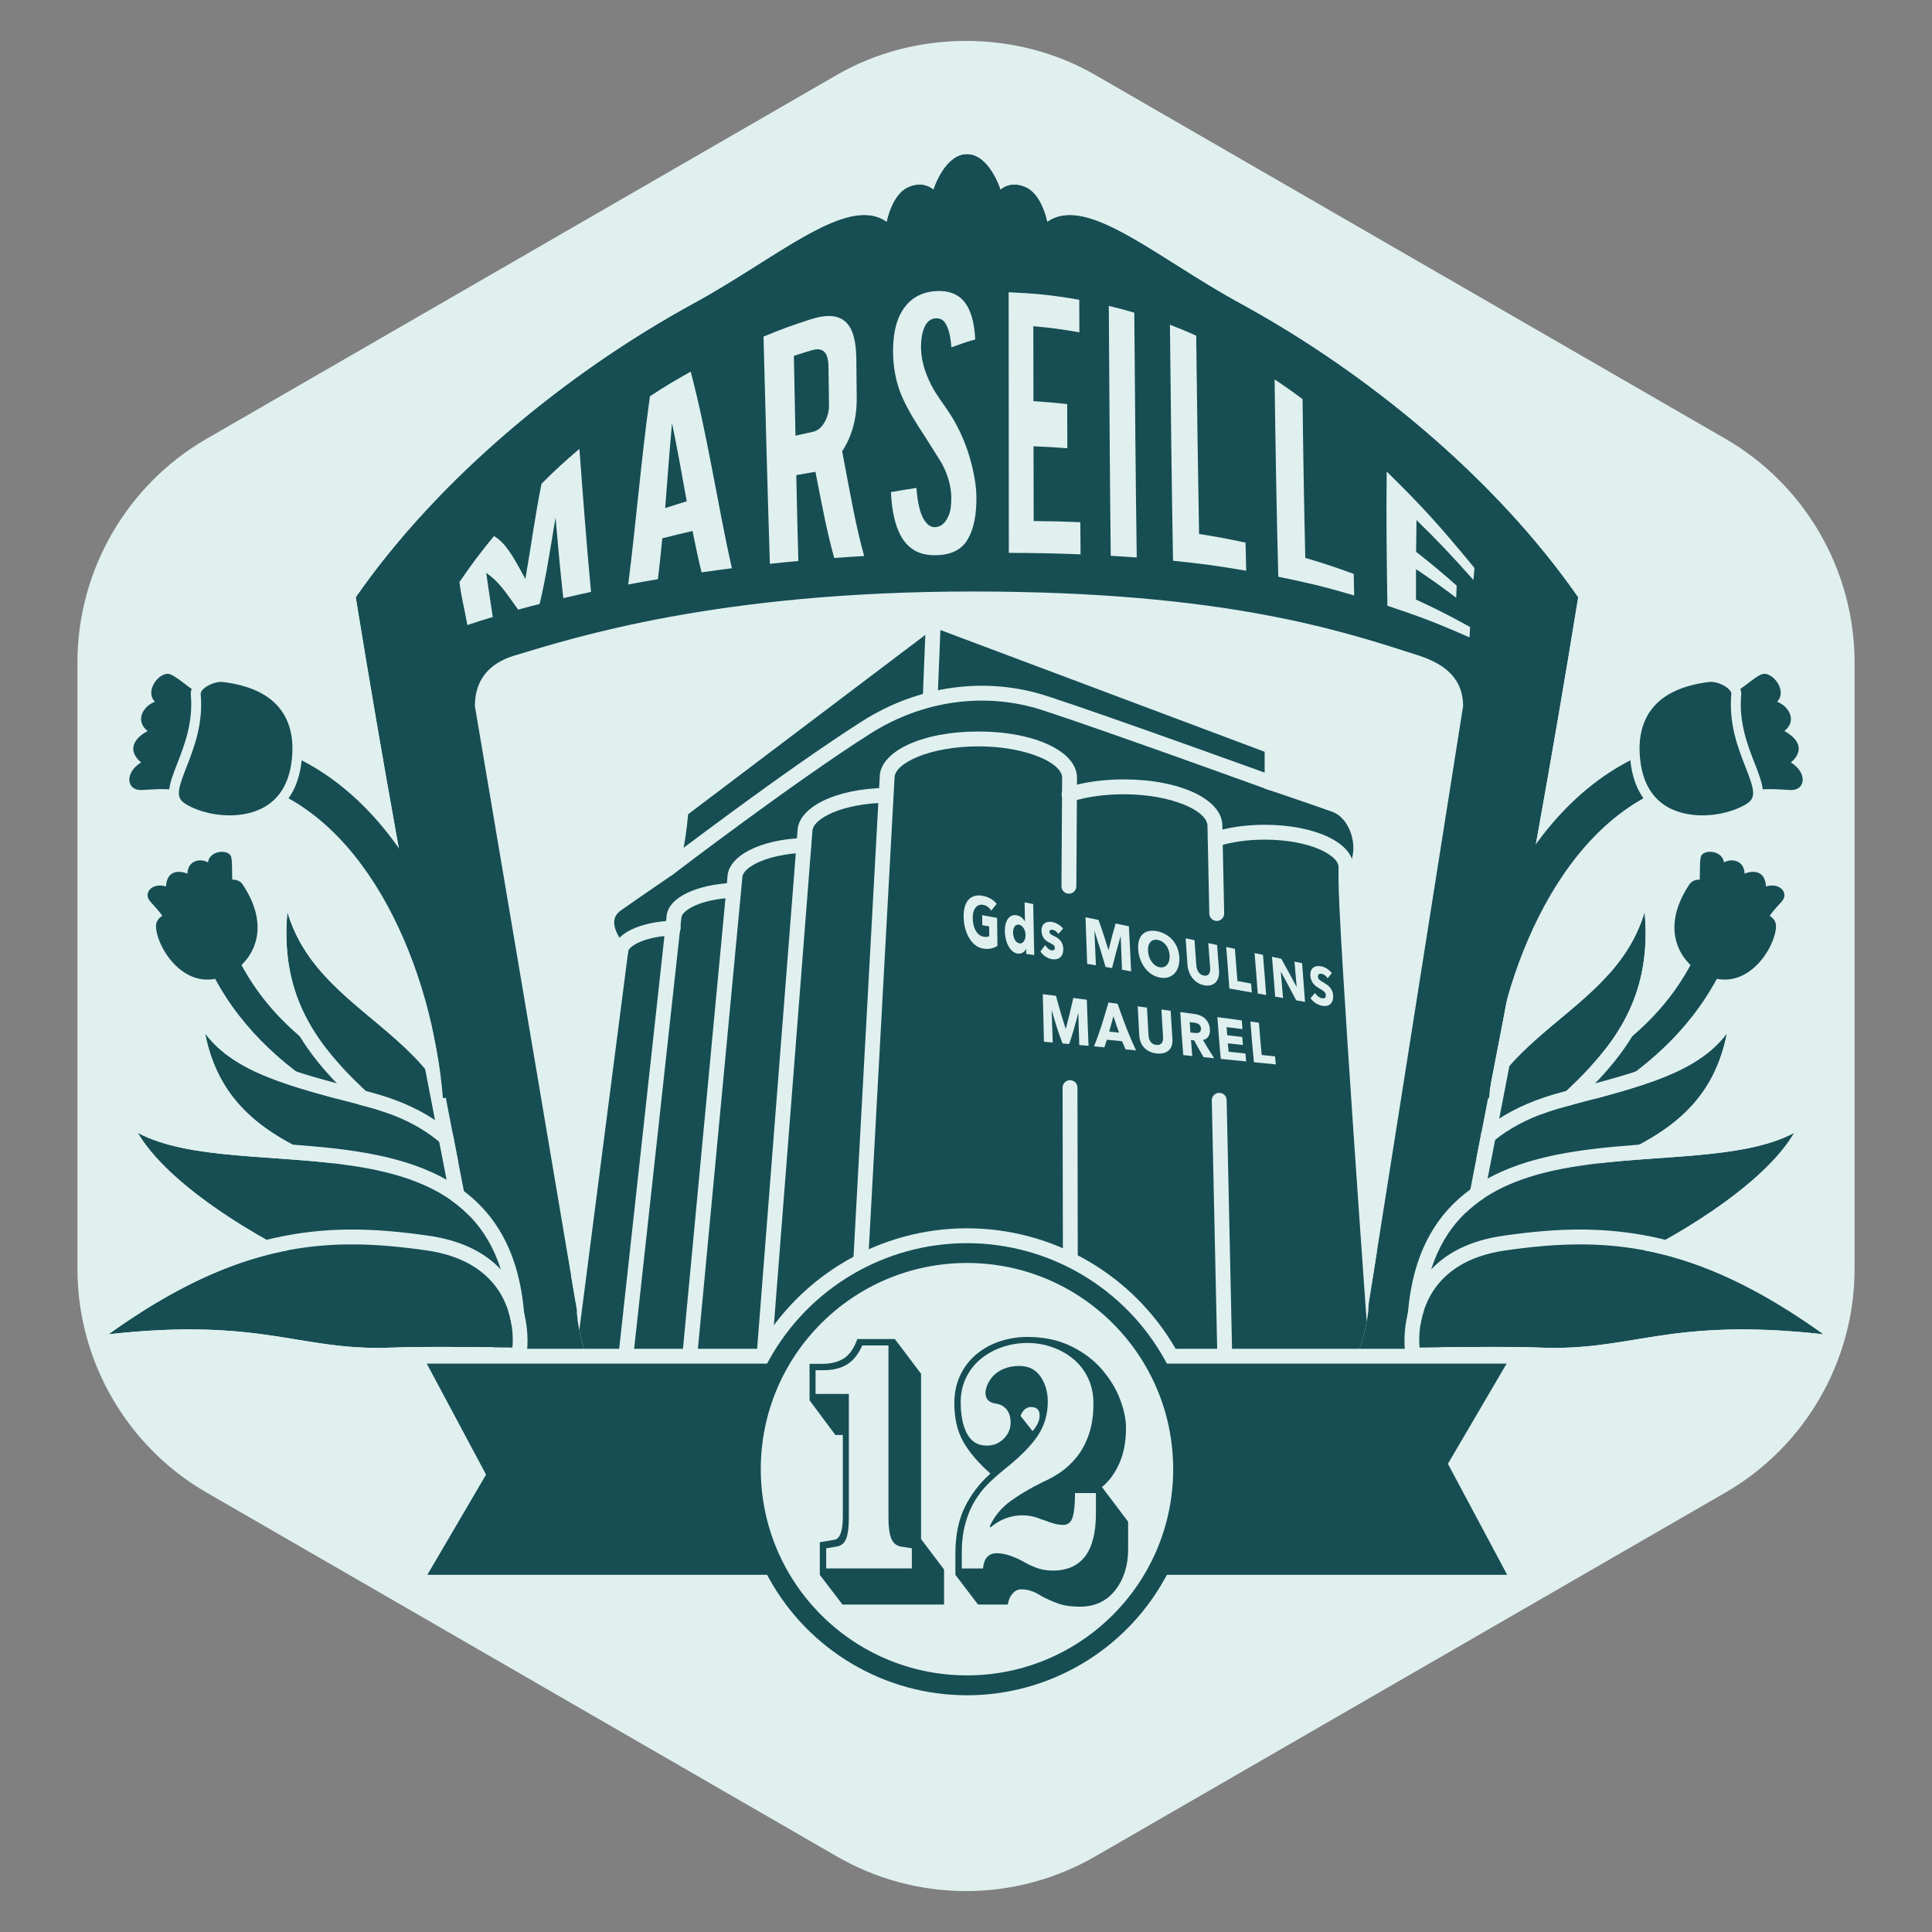 <?xml version="1.0" encoding="utf-8"?>
<!-- Generator: Adobe Illustrator 16.0.0, SVG Export Plug-In . SVG Version: 6.00 Build 0)  -->
<!DOCTYPE svg PUBLIC "-//W3C//DTD SVG 1.1//EN" "http://www.w3.org/Graphics/SVG/1.1/DTD/svg11.dtd">
<svg version="1.1" id="Calque_1" xmlns="http://www.w3.org/2000/svg" xmlns:xlink="http://www.w3.org/1999/xlink" x="0px" y="0px"
	 width="390px" height="390px" viewBox="0 0 390 390" enable-background="new 0 0 390 390" xml:space="preserve">
<rect x="0" y="0" width="390" height="390" fill="#808080" stroke="none"/>
<g>
	<g>
		<g>
			<path fill="#E0F0EF" d="M195.002,381.741c-9.133,0-18.141-2.414-26.05-6.979L41.682,301.281
				c-16.067-9.276-26.049-26.565-26.049-45.117V133.707c0-18.552,9.981-35.841,26.049-45.12l127.271-73.478
				c15.814-9.131,36.278-9.134,52.099,0l127.268,73.478c16.067,9.277,26.049,26.565,26.049,45.12v122.457
				c0,18.555-9.981,35.841-26.049,45.117l-127.268,73.481C213.142,379.327,204.132,381.741,195.002,381.741z"/>
		</g>
		<g>
			<g>
				<path fill="#164E54" d="M45.444,178.293c1.032-1.04,2.759-0.937,3.567,0.285c6.102,9.219,1.535,15.474-2.103,17.646
					c-8.809,5.261-15.107-4.424-15.415-9.023C31.215,183.027,39.382,184.396,45.444,178.293z"/>
				<path fill="#164E54" d="M47.844,183.297c0.978-1.09-0.421-2.807-0.754-4.233c-0.456-1.953-0.011-5.432-0.545-6.365
					c-0.725-1.265-4.224-1.012-4.56,1.379c-1.637-0.916-4.127-0.305-4.136,2.269c-2.972-1.091-4.275,0.471-4.319,2.596
					c-2.813-0.859-4.709,1.32-3.221,3.013c1.487,1.693,2.885,2.959,4.402,6.388C35.823,190.854,44.732,186.768,47.844,183.297z"/>
			</g>
			<path fill="#164E54" d="M100.515,235.213c-22.755-7.001-47.479-17.237-58.328-40.08l5.42-2.574
				c7.837,16.499,24.188,27.54,54.672,36.92L100.515,235.213z"/>
			<g>
				<path fill="#164E54" d="M93.778,243.101c-8.428-20.354-38.729-26.646-35.764-59.01
					C64.988,207.826,96.927,208.745,93.778,243.101z"/>
				<path fill="#E0F0EF" d="M58.015,184.091c6.974,23.735,38.912,24.654,35.764,59.01C85.351,222.747,55.049,216.455,58.015,184.091
					 M56.462,168.164l-1.435,15.653c-1.988,21.687,10.163,32.679,20.884,42.378c6.266,5.669,12.185,11.023,15.096,18.054
					l4.649,11.23l1.109-12.104c2-21.825-9.571-31.484-19.78-40.007c-6.937-5.789-13.487-11.257-16.093-20.123L56.462,168.164
					L56.462,168.164z"/>
			</g>
			<g>
				<path fill="#164E54" d="M99.146,256.846c-15.5-25.25-51.75-17.75-57.75-48.25c6,8,17.25,10.75,32.5,14.75
					C93.438,228.472,98.396,240.846,99.146,256.846z"/>
				<path fill="#E0F0EF" d="M41.396,208.596c6,8,17.25,10.75,32.5,14.75c19.541,5.126,24.5,17.5,25.25,33.5
					C83.646,231.596,47.396,239.096,41.396,208.596 M35.919,196.292l2.534,12.883c3.608,18.344,17.358,24.168,30.655,29.801
					c10.33,4.376,21.012,8.9,27.481,19.439l6.1,9.936l-0.546-11.646c-0.452-9.637-2.381-16.735-6.07-22.337
					c-4.449-6.757-11.454-11.312-21.416-13.924l-1.347-0.354c-14.119-3.697-24.319-6.369-29.515-13.295L35.919,196.292
					L35.919,196.292z"/>
			</g>
			<g>
				<path fill="#164E54" d="M344.556,178.293c-1.032-1.04-2.758-0.937-3.567,0.285c-6.102,9.219-1.535,15.474,2.103,17.646
					c8.809,5.261,15.107-4.424,15.415-9.023C358.785,183.027,350.618,184.396,344.556,178.293z"/>
				<path fill="#164E54" d="M342.156,183.297c-0.978-1.09,0.421-2.807,0.754-4.233c0.456-1.953,0.011-5.432,0.545-6.365
					c0.725-1.265,4.225-1.012,4.561,1.379c1.636-0.916,4.127-0.305,4.136,2.269c2.971-1.091,4.274,0.471,4.318,2.596
					c2.814-0.859,4.709,1.32,3.221,3.013c-1.487,1.693-2.885,2.959-4.402,6.388C354.177,190.854,345.268,186.768,342.156,183.297z"
					/>
			</g>
			<path fill="#164E54" d="M289.486,235.213l-1.765-5.734c30.485-9.38,46.836-20.421,54.673-36.92l5.419,2.574
				C336.964,217.976,312.24,228.212,289.486,235.213z"/>
			<g>
				<path fill="#164E54" d="M296.222,243.101c8.428-20.354,38.73-26.646,35.764-59.01
					C325.012,207.826,293.073,208.745,296.222,243.101z"/>
				<path fill="#E0F0EF" d="M331.985,184.091c2.967,32.364-27.336,38.656-35.764,59.01
					C293.073,208.745,325.012,207.826,331.985,184.091 M333.538,168.164l-4.431,15.081c-2.605,8.866-9.156,14.334-16.092,20.123
					c-10.21,8.522-21.781,18.182-19.781,40.007l1.109,12.104l4.65-11.23c2.91-7.03,8.829-12.385,15.096-18.054
					c10.72-9.699,22.871-20.691,20.883-42.378L333.538,168.164L333.538,168.164z"/>
			</g>
			<g>
				<path fill="#164E54" d="M290.854,256.846c15.5-25.25,51.75-17.75,57.75-48.25c-6,8-17.25,10.75-32.5,14.75
					C296.563,228.472,291.604,240.846,290.854,256.846z"/>
				<path fill="#E0F0EF" d="M348.604,208.596c-6,30.5-42.25,23-57.75,48.25c0.75-16,5.709-28.374,25.25-33.5
					C331.354,219.346,342.604,216.596,348.604,208.596 M354.082,196.292l-7.878,10.504c-5.194,6.926-15.396,9.598-29.515,13.295
					l-1.347,0.354c-9.962,2.612-16.967,7.167-21.416,13.924c-3.689,5.602-5.618,12.7-6.069,22.337l-0.546,11.646l6.099-9.936
					c6.47-10.539,17.151-15.063,27.482-19.439c13.297-5.633,27.046-11.457,30.654-29.801L354.082,196.292L354.082,196.292z"/>
			</g>
			<g>
				<path fill="#E0F0EF" d="M210.226,306.322l-1.828-0.81c7.798-17.608,5.645-28.006,2.465-33.627
					c-2.795-4.941-7.61-8.285-12.882-8.943c-5.146-0.644-10.673,1.23-14.785,5.014c-4.472,4.114-6.782,10.08-6.507,16.799
					c0.253,6.144,2.691,10.367,6.867,11.894c3.569,1.306,8.025,0.366,10.363-2.183c2.663-2.906,2.783-6.712,1.769-9.02
					c-0.745-1.695-2.064-2.668-3.618-2.668v-2c2.349,0,4.385,1.444,5.449,3.863c1.311,2.979,1.161,7.59-2.125,11.176
					c-2.9,3.162-8.167,4.303-12.525,2.709c-2.887-1.055-7.789-4.237-8.178-13.689c-0.301-7.316,2.239-13.834,7.151-18.354
					c4.538-4.175,10.661-6.242,16.387-5.525c5.896,0.736,11.27,4.453,14.375,9.943C216.009,276.922,218.36,287.954,210.226,306.322z
					"/>
				<g>
					<path fill="#164E54" d="M318.588,120.563c-16.618-23.905-42.371-45.242-68.272-59.37
						c-16.962-9.251-30.954-22.014-38.896-16.447c0,0-1.027-5.427-4.26-6.936c-3.233-1.508-5.173,0.432-5.173,0.432
						s-2.264-7.146-6.789-7.146c-4.526,0-6.789,7.146-6.789,7.146s-1.939-1.94-5.173-0.432c-3.232,1.509-4.26,6.936-4.26,6.936
						c-7.941-5.566-21.934,7.196-38.896,16.447c-25.901,14.128-51.654,35.464-68.272,59.37
						c11.207,68.969,21.121,114.229,27.588,150.438c6.466,36.208,22.402,45.574,40.519,46.123
						c14.226,0.431,20.691-11.208,20.691-11.208s17.673-4.311,22.414,5.173c2.006-2.329,3.69-4.635,5.173-7.327
						c0,7.126-0.323,12.5,7.005,12.5l0,0c7.328,0,7.005-5.374,7.005-12.5c1.482,2.692,3.167,4.998,5.172,7.327
						c4.742-9.483,22.415-5.173,22.415-5.173s6.466,11.639,20.69,11.208c18.117-0.549,34.054-9.915,40.52-46.123
						C297.466,234.793,307.381,189.532,318.588,120.563z"/>
					<path fill="#E0F0EF" d="M195.198,31.096c4.525,0,6.789,7.146,6.789,7.146s1.005-1.006,2.775-1.006
						c0.688,0,1.492,0.152,2.397,0.574c3.232,1.509,4.26,6.936,4.26,6.936c1.342-0.94,2.854-1.357,4.525-1.357
						c8.226,0,20.272,10.115,34.37,17.804c25.901,14.128,51.654,35.464,68.272,59.37C307.381,189.532,297.466,234.793,291,271.002
						c-6.466,36.208-22.402,45.574-40.52,46.123c-0.258,0.008-0.515,0.012-0.768,0.012c-13.689,0-19.923-11.22-19.923-11.22
						s-4.008-0.977-8.718-0.977c-5.182,0-11.213,1.182-13.697,6.149c-2.005-2.329-3.689-4.635-5.172-7.327
						c0,7.126,0.323,12.5-7.005,12.5s-7.005-5.374-7.005-12.5c-1.482,2.692-3.167,4.998-5.173,7.327
						c-2.483-4.968-8.515-6.149-13.696-6.149c-4.71,0-8.718,0.977-8.718,0.977s-6.231,11.22-19.923,11.22
						c-0.253,0-0.511-0.004-0.769-0.012c-18.116-0.549-34.053-9.915-40.519-46.123c-6.467-36.209-16.381-81.47-27.588-150.438
						c16.618-23.905,42.371-45.242,68.272-59.37c14.098-7.69,26.145-17.805,34.37-17.804c1.671,0,3.185,0.417,4.525,1.357
						c0,0,1.027-5.427,4.26-6.936c0.905-0.422,1.709-0.574,2.397-0.574c1.77,0,2.775,1.006,2.775,1.006
						S190.672,31.096,195.198,31.096 M195.198,28.096c-4.256,0-6.935,3.519-8.367,6.234c-0.373-0.06-0.772-0.094-1.197-0.094
						c-1.215,0-2.449,0.288-3.666,0.856c-2.456,1.146-3.961,3.543-4.844,5.598c-0.85-0.2-1.742-0.301-2.673-0.301
						c-6.414,0-14.059,4.826-22.911,10.416c-4.123,2.604-8.388,5.296-12.896,7.755c-28.035,15.292-53.294,37.267-69.3,60.291
						l-0.692,0.997l0.195,1.197c7.431,45.728,14.376,81.472,19.958,110.193c2.929,15.072,5.458,28.089,7.637,40.292
						c5.792,32.432,19.576,47.873,43.382,48.595c0.288,0.008,0.576,0.013,0.859,0.013c12.604,0,19.557-8.327,21.769-11.538
						c1.423-0.264,4.024-0.658,6.872-0.658c4,0,9.157,0.779,11.014,4.491l2.016,4.032l2.941-3.416
						c0.154-0.181,0.308-0.359,0.457-0.538c0.404,1.626,1.097,3.06,2.281,4.247c1.684,1.687,4.027,2.506,7.165,2.506
						s5.481-0.819,7.165-2.506c1.185-1.188,1.877-2.621,2.281-4.247c0.149,0.179,0.302,0.357,0.457,0.538l2.941,3.416l2.016-4.032
						c1.856-3.712,7.014-4.491,11.014-4.491c2.848,0,5.448,0.394,6.872,0.658c2.213,3.211,9.167,11.538,21.769,11.538
						c0.283,0,0.569-0.005,0.858-0.013c23.806-0.722,37.591-16.163,43.382-48.595c2.18-12.203,4.709-25.22,7.638-40.292
						c5.581-28.721,12.527-64.465,19.958-110.193l0.194-1.197l-0.692-0.997c-16.005-23.023-41.264-44.998-69.299-60.291
						c-4.508-2.458-8.771-5.151-12.896-7.754c-8.852-5.589-16.497-10.416-22.911-10.416c-0.931,0-1.823,0.101-2.674,0.301
						c-0.882-2.055-2.387-4.452-4.843-5.598c-1.217-0.568-2.45-0.856-3.666-0.856c-0.425,0-0.824,0.034-1.197,0.094
						C202.133,31.615,199.454,28.096,195.198,28.096L195.198,28.096z"/>
				</g>
				<path fill="#E0F0EF" d="M204.365,272.647c-0.291,0-0.574-0.127-0.769-0.359c-0.02-0.023-1.821-2.189-4.237-5.475
					c-4.217,4.511-11.924,4.947-18.778,5.336l-1.158,0.066c-0.548,0.033-1.024-0.389-1.057-0.939
					c-0.033-0.552,0.388-1.025,0.939-1.058l1.162-0.066c6.905-0.392,14.73-0.835,18.129-5.554c0.188-0.262,0.489-0.416,0.811-0.416
					c0.001,0,0.001,0,0.001,0c0.321,0,0.623,0.154,0.811,0.414c1.31,1.813,2.481,3.348,3.354,4.461
					c0.29-1.836,0.981-4.252,2.62-5.929c1.273-1.303,2.907-1.964,4.854-1.964c0.553,0,1,0.448,1,1c0,0.553-0.447,1-1,1
					c-1.405,0-2.523,0.444-3.419,1.357c-2.331,2.379-2.263,7.058-2.262,7.104c0.009,0.425-0.252,0.81-0.65,0.958
					C204.601,272.628,204.482,272.647,204.365,272.647z"/>
				<path fill="#E0F0EF" d="M186.046,272.647c-0.118,0-0.236-0.02-0.351-0.063c-0.398-0.148-0.658-0.533-0.65-0.958
					c0.001-0.047,0.069-4.726-2.262-7.104c-0.895-0.913-2.014-1.357-3.419-1.357c-0.553,0-1-0.447-1-1c0-0.552,0.447-1,1-1
					c1.946,0,3.58,0.661,4.854,1.964c1.64,1.677,2.33,4.093,2.621,5.93c0.871-1.114,2.044-2.649,3.354-4.462
					c0.188-0.26,0.489-0.414,0.811-0.414c0,0,0,0,0.001,0c0.321,0,0.622,0.155,0.811,0.416c3.397,4.719,11.223,5.162,18.127,5.554
					l1.163,0.066c0.552,0.032,0.972,0.506,0.939,1.058c-0.032,0.551-0.511,0.975-1.057,0.939l-1.159-0.066
					c-6.854-0.389-14.561-0.825-18.776-5.336c-2.417,3.285-4.219,5.451-4.238,5.475C186.62,272.521,186.336,272.647,186.046,272.647
					z"/>
				<g>
					<path fill="#E0F0EF" d="M266.965,282.524c0,0-34.325,5.825-71.33,5.825c-37.006,0-69.879-4.692-69.879-4.692
						c-5.145,0-9.314-14.17-9.314-19.313l-20.58-121.818c0-5.144,2.734-8.626,8.028-10.21c12.015-3.594,40.861-12.914,92.509-12.914
						c50.892,0,74.597,7.97,89.953,12.914c5.826,1.875,8.995,5.066,8.995,10.21L276.278,263.21
						C276.278,268.354,272.108,282.524,266.965,282.524z"/>
					<g>
						<defs>
							<path id="SVGID_1_" d="M266.965,282.524c0,0-34.325,5.825-71.33,5.825c-37.006,0-69.879-4.692-69.879-4.692
								c-5.145,0-9.314-14.17-9.314-19.313l-20.58-121.818c0-5.144,2.734-8.626,8.028-10.21
								c12.015-3.594,40.861-12.914,92.509-12.914c50.892,0,74.597,7.97,89.953,12.914c5.826,1.875,8.995,5.066,8.995,10.21
								L276.278,263.21C276.278,268.354,272.108,282.524,266.965,282.524z"/>
						</defs>
						<clipPath id="SVGID_2_">
							<use xlink:href="#SVGID_1_"  overflow="visible"/>
						</clipPath>
						<g clip-path="url(#SVGID_2_)">
							<g>
								<path fill="#164E54" d="M114.551,275.335l10.74-83.209c0,0-5.763-6.036-0.786-9.598c1.368-0.979,5.328-3.708,10.526-7.266
									c1.488-1.019,2.452-11.701,2.452-11.701l50.936-38.512l68.366,25.671v7.379c0,0,6.811,2.29,12.573,4.326
									c5.764,2.035,7.335,11.888,2.358,14.942c-0.263,7.379,6.286,97.968,6.286,97.968"/>
								<path fill="#E0F0EF" d="M116.039,275.527l-2.976-0.384l10.652-82.537c-0.984-1.187-2.989-4.002-2.71-6.982
									c0.161-1.709,1.068-3.202,2.626-4.317c1.599-1.145,6.541-4.539,10.449-7.214c0.659-1.018,1.513-6.279,1.908-10.668
									l0.06-0.662l52.124-39.41l70.112,26.327v7.341c2.123,0.719,7.178,2.437,11.573,3.989c3.363,1.188,5.825,4.684,6.272,8.905
									c0.361,3.414-0.747,6.481-2.922,8.231c0.082,11.083,6.227,96.2,6.29,97.082l-2.992,0.216
									c-0.268-3.702-6.552-90.755-6.289-98.13l0.028-0.805l0.687-0.421c1.963-1.204,2.431-3.815,2.215-5.857
									c-0.267-2.522-1.696-5.477-4.289-6.392c-5.686-2.009-12.483-4.296-12.552-4.318l-1.021-0.344v-7.418l-66.62-25.016
									l-49.749,37.615c-0.683,7.145-1.703,11.228-3.038,12.142c-5.609,3.84-9.24,6.346-10.5,7.248
									c-0.854,0.61-1.306,1.316-1.385,2.158c-0.188,1.998,1.705,4.475,2.383,5.185l0.494,0.518L116.039,275.527z"/>
							</g>
							<path fill="#E0F0EF" d="M125.291,193.625c-0.829,0-1.5-0.671-1.5-1.5c0-3.897,6.068-6.109,12.063-6.281
								c0.837-0.033,1.519,0.628,1.542,1.456s-0.628,1.519-1.456,1.542c-5.92,0.17-9.149,2.258-9.149,3.283
								C126.791,192.954,126.119,193.625,125.291,193.625z"/>
							<path fill="#E0F0EF" d="M216.097,276.835c-0.827,0-1.499-0.67-1.5-1.497l-0.097-55.784c-0.001-0.828,0.669-1.501,1.497-1.503
								c0.001,0,0.002,0,0.003,0c0.827,0,1.499,0.67,1.5,1.497l0.097,55.785c0.001,0.828-0.669,1.501-1.497,1.502
								C216.099,276.835,216.098,276.835,216.097,276.835z"/>
							<path fill="#E0F0EF" d="M172.616,276.835c-0.027,0-0.055,0-0.083-0.002c-0.827-0.045-1.461-0.752-1.416-1.58l6.462-118.325
								c-0.003-5.246,8.56-9.264,19.913-9.264s19.916,4.018,19.916,9.346l-0.134,21.904c-0.005,0.825-0.676,1.491-1.5,1.491
								c-0.003,0-0.006,0-0.009,0c-0.829-0.005-1.496-0.681-1.491-1.509L214.408,157c0-2.986-7.234-6.336-16.916-6.336
								s-16.916,3.35-16.916,6.346l-6.464,118.408C174.069,276.216,173.407,276.835,172.616,276.835z"/>
							<path fill="#E0F0EF" d="M247.268,276.835c-0.813,0-1.481-0.65-1.499-1.467l-1.152-53.232
								c-0.018-0.828,0.64-1.515,1.468-1.533c0.011,0,0.021,0,0.033,0c0.813,0,1.481,0.65,1.499,1.468l1.152,53.232
								c0.018,0.828-0.64,1.515-1.468,1.532C247.29,276.835,247.279,276.835,247.268,276.835z"/>
							<path fill="#E0F0EF" d="M245.616,185.907c-0.813,0-1.481-0.651-1.499-1.468l-0.371-17.728c0-3.027-7.234-6.378-16.916-6.378
								c-3.858,0-7.514,0.516-10.57,1.49c-0.792,0.252-1.634-0.185-1.885-0.974c-0.252-0.789,0.184-1.633,0.973-1.885
								c3.348-1.067,7.318-1.632,11.482-1.632c11.354,0,19.916,4.018,19.916,9.346l0.371,17.697
								c0.017,0.828-0.641,1.514-1.469,1.531C245.638,185.907,245.627,185.907,245.616,185.907z"/>
							<path fill="#E0F0EF" d="M271.717,178.867c-0.824,0-1.495-0.666-1.5-1.491l-0.015-2.375c0-2.305-5.678-5.507-14.925-5.507
								c-3.485,0-6.774,0.471-9.51,1.363c-0.788,0.257-1.635-0.173-1.891-0.961c-0.257-0.788,0.173-1.634,0.961-1.891
								c3.032-0.989,6.642-1.511,10.439-1.511c10.219,0,17.925,3.653,17.925,8.498l0.015,2.366c0.005,0.828-0.662,1.504-1.491,1.509
								C271.723,178.867,271.72,178.867,271.717,178.867z"/>
							<path fill="#E0F0EF" d="M154.105,276.835c-0.039,0-0.078-0.001-0.118-0.004c-0.825-0.064-1.443-0.787-1.379-1.612
								l8.379-107.416c0.066-4.839,7.698-8.597,17.804-8.752c0.854-0.028,1.51,0.648,1.522,1.477
								c0.013,0.829-0.648,1.51-1.477,1.523c-8.752,0.134-14.851,3.173-14.851,5.816c0,0.039-0.001,0.078-0.004,0.117L155.6,275.452
								C155.538,276.238,154.881,276.835,154.105,276.835z"/>
							<path fill="#E0F0EF" d="M139.088,276.835c-0.047,0-0.095-0.002-0.143-0.006c-0.825-0.078-1.431-0.811-1.353-1.635
								l9.249-98.075c0.077-4.294,6.499-7.637,15.327-7.963c0.81-0.037,1.524,0.616,1.555,1.443c0.03,0.828-0.616,1.524-1.444,1.555
								c-7.329,0.271-12.438,2.875-12.438,5.042c0,0.047-0.003,0.094-0.007,0.141l-9.256,98.138
								C140.506,276.253,139.853,276.835,139.088,276.835z"/>
							<path fill="#E0F0EF" d="M126.166,276.835c-0.055,0-0.11-0.003-0.166-0.009c-0.823-0.09-1.418-0.831-1.327-1.654l9.858-89.923
								c0.093-4.306,6.793-6.786,13.413-7.013c0.799-0.028,1.521,0.619,1.55,1.447s-0.619,1.522-1.447,1.551
								c-6.516,0.224-10.517,2.542-10.517,4.105c0,0.055-0.003,0.109-0.009,0.164l-9.866,89.996
								C127.57,276.267,126.921,276.835,126.166,276.835z"/>
							<path fill="#E0F0EF" d="M135.032,176.761c-0.451,0-0.897-0.203-1.192-0.588c-0.504-0.658-0.378-1.6,0.28-2.103
								c0.239-0.183,24.154-18.453,39.949-28.499c11.351-7.217,24.923-9.07,37.241-5.081c11.936,3.865,45.646,16.075,45.985,16.198
								c0.779,0.282,1.182,1.143,0.899,1.921c-0.282,0.779-1.143,1.182-1.921,0.899c-0.339-0.123-34.001-12.315-45.888-16.164
								c-11.466-3.713-24.115-1.978-34.707,4.758c-15.686,9.976-39.499,28.167-39.737,28.35
								C135.67,176.661,135.35,176.761,135.032,176.761z"/>
							<g>
								<line fill="#5F5F5F" x1="187.773" y1="140.934" x2="188.419" y2="125.048"/>
								<path fill="#E0F0EF" d="M187.774,142.434c-0.021,0-0.041-0.001-0.062-0.001c-0.828-0.034-1.472-0.732-1.438-1.56
									l0.645-15.885c0.034-0.828,0.723-1.461,1.56-1.438c0.828,0.034,1.472,0.732,1.438,1.56l-0.645,15.886
									C189.239,141.801,188.575,142.434,187.774,142.434z"/>
							</g>
							<g>
								<g>
									<path fill="#E0F0EF" d="M200.089,191.455c-0.479,0.109-1,0.125-1.563,0.04c-0.583-0.087-1.119-0.314-1.608-0.682
										s-0.909-0.846-1.26-1.43c-0.352-0.583-0.627-1.258-0.826-2.008s-0.301-1.552-0.306-2.379
										c-0.005-0.838,0.09-1.545,0.284-2.13c0.194-0.586,0.465-1.036,0.813-1.37s0.757-0.548,1.229-0.658
										c0.472-0.111,0.982-0.11,1.533-0.006c0.571,0.108,1.104,0.303,1.6,0.592s0.9,0.632,1.214,1.039
										c-0.441,0.512-0.661,0.784-1.101,1.355c-0.175-0.289-0.403-0.538-0.686-0.749s-0.601-0.349-0.955-0.415
										c-0.307-0.057-0.589-0.039-0.846,0.056c-0.257,0.094-0.479,0.253-0.667,0.481c-0.188,0.229-0.333,0.52-0.436,0.88
										c-0.103,0.359-0.151,0.771-0.148,1.242c0.004,0.479,0.054,0.939,0.152,1.373c0.098,0.433,0.241,0.821,0.431,1.16
										c0.189,0.338,0.423,0.617,0.7,0.837c0.278,0.218,0.595,0.356,0.952,0.414c0.205,0.033,0.401,0.042,0.586,0.025
										c0.185-0.017,0.356-0.066,0.514-0.144c-0.008-0.808-0.013-1.205-0.021-1.978c-0.558-0.096-0.835-0.144-1.389-0.239
										c-0.008-0.832-0.011-1.237-0.018-2.017c1.195,0.215,1.798,0.324,3.011,0.545c0.023,2.097,0.038,3.268,0.067,5.657
										C200.987,191.175,200.568,191.346,200.089,191.455z"/>
									<path fill="#E0F0EF" d="M207.157,192.544c-0.008-0.406-0.011-0.608-0.019-1.009c-0.009-0.001-0.013-0.002-0.021-0.003
										c-0.163,0.363-0.401,0.627-0.714,0.791c-0.313,0.163-0.646,0.219-1,0.163c-0.396-0.063-0.752-0.234-1.065-0.514
										c-0.313-0.281-0.581-0.63-0.8-1.047c-0.22-0.416-0.39-0.883-0.508-1.395c-0.119-0.512-0.182-1.029-0.188-1.547
										c-0.007-0.518,0.044-0.994,0.153-1.428s0.268-0.793,0.477-1.084c0.208-0.29,0.464-0.497,0.766-0.626
										c0.302-0.128,0.642-0.154,1.021-0.082c0.387,0.074,0.715,0.227,0.986,0.463c0.271,0.236,0.482,0.48,0.635,0.734
										c0.009,0.001,0.013,0.002,0.021,0.004c-0.03-1.683-0.044-2.466-0.067-3.815c0.691,0.137,1.038,0.206,1.733,0.345
										c0.067,3.277,0.113,5.63,0.208,10.311C208.126,192.699,207.803,192.647,207.157,192.544z M207.024,188.734
										c-0.005-0.235-0.039-0.469-0.103-0.702c-0.064-0.232-0.153-0.444-0.266-0.634c-0.112-0.191-0.248-0.351-0.404-0.483
										c-0.157-0.132-0.335-0.215-0.532-0.251c-0.204-0.038-0.383-0.02-0.536,0.055c-0.153,0.076-0.281,0.186-0.384,0.333
										c-0.103,0.148-0.179,0.329-0.229,0.543c-0.049,0.215-0.072,0.44-0.068,0.678c0.003,0.237,0.033,0.479,0.09,0.724
										c0.057,0.245,0.139,0.469,0.247,0.67s0.241,0.371,0.398,0.509c0.157,0.139,0.339,0.226,0.544,0.26
										c0.198,0.033,0.374,0.006,0.528-0.08c0.154-0.085,0.284-0.209,0.392-0.372c0.106-0.163,0.188-0.354,0.244-0.571
										C207.002,189.195,207.028,188.969,207.024,188.734z"/>
									<path fill="#E0F0EF" d="M213.652,188.52c-0.149-0.202-0.322-0.379-0.519-0.535c-0.197-0.154-0.403-0.252-0.619-0.293
										c-0.165-0.032-0.316-0.02-0.454,0.035c-0.138,0.056-0.204,0.184-0.199,0.387c0.005,0.194,0.085,0.348,0.241,0.46
										c0.156,0.113,0.408,0.253,0.757,0.42c0.202,0.093,0.408,0.211,0.616,0.353s0.396,0.312,0.567,0.513
										c0.171,0.201,0.31,0.435,0.418,0.702c0.108,0.268,0.167,0.575,0.177,0.925c0.013,0.457-0.045,0.837-0.174,1.135
										s-0.302,0.531-0.517,0.694c-0.216,0.164-0.461,0.269-0.732,0.314c-0.272,0.046-0.547,0.048-0.821,0.004
										c-0.44-0.072-0.874-0.241-1.3-0.509s-0.782-0.619-1.07-1.051c0.383-0.524,0.574-0.783,0.958-1.289
										c0.163,0.265,0.361,0.498,0.596,0.696c0.234,0.199,0.481,0.321,0.74,0.365c0.145,0.025,0.286,0.002,0.424-0.068
										c0.139-0.07,0.205-0.224,0.198-0.459c-0.005-0.226-0.096-0.407-0.271-0.545c-0.176-0.139-0.448-0.298-0.818-0.48
										c-0.188-0.092-0.377-0.203-0.565-0.333c-0.189-0.13-0.359-0.292-0.51-0.482s-0.275-0.415-0.373-0.67
										c-0.099-0.255-0.151-0.548-0.158-0.874c-0.01-0.42,0.051-0.756,0.18-1.014c0.129-0.257,0.299-0.451,0.509-0.585
										s0.445-0.215,0.703-0.246c0.259-0.031,0.518-0.02,0.775,0.03c0.401,0.079,0.795,0.23,1.184,0.456
										c0.388,0.226,0.72,0.516,0.995,0.875C214.214,187.867,214.026,188.081,213.652,188.52z"/>
									<path fill="#E0F0EF" d="M226.491,195.758c-0.108-2.829-0.161-4.231-0.263-6.709c-0.014-0.002-0.02-0.004-0.033-0.007
										c-0.679,2.32-1.021,3.648-1.708,6.374c-0.526-0.09-0.789-0.134-1.315-0.224c-0.897-3.016-1.343-4.532-2.219-7.209
										c-0.014-0.002-0.02-0.004-0.033-0.006c0.117,2.525,0.178,3.97,0.303,6.885c-0.706-0.119-1.059-0.178-1.763-0.296
										c-0.142-4.153-0.211-6.232-0.336-9.404c1.051,0.216,1.576,0.324,2.628,0.542c0.787,2.174,1.187,3.441,1.992,6.05
										c0.018,0.003,0.026,0.005,0.044,0.008c0.569-2.348,0.854-3.455,1.418-5.339c1.069,0.223,1.604,0.335,2.671,0.559
										c0.175,3.147,0.266,5.131,0.452,9.094C227.595,195.947,227.227,195.884,226.491,195.758z"/>
									<path fill="#E0F0EF" d="M238.061,193.212c0.044,0.697-0.019,1.328-0.188,1.886c-0.171,0.558-0.427,1.022-0.769,1.392
										c-0.344,0.367-0.763,0.63-1.26,0.782c-0.496,0.151-1.045,0.178-1.645,0.074s-1.162-0.322-1.686-0.656
										c-0.523-0.335-0.984-0.763-1.381-1.279s-0.716-1.109-0.957-1.77c-0.242-0.66-0.381-1.358-0.419-2.08
										c-0.037-0.73,0.033-1.35,0.212-1.864s0.442-0.912,0.791-1.204s0.77-0.477,1.263-0.563c0.493-0.086,1.035-0.064,1.628,0.062
										s1.147,0.336,1.666,0.635c0.519,0.3,0.973,0.667,1.363,1.11s0.707,0.953,0.949,1.54
										C237.871,191.864,238.015,192.507,238.061,193.212z M236.103,192.821c-0.023-0.385-0.099-0.751-0.227-1.099
										c-0.127-0.349-0.293-0.655-0.496-0.922c-0.204-0.267-0.443-0.492-0.72-0.678s-0.575-0.312-0.897-0.378
										c-0.322-0.067-0.611-0.064-0.869,0.011c-0.258,0.075-0.477,0.207-0.657,0.396c-0.181,0.19-0.313,0.439-0.399,0.75
										c-0.086,0.31-0.118,0.661-0.097,1.053c0.022,0.409,0.098,0.802,0.225,1.177c0.127,0.374,0.294,0.709,0.499,1.001
										c0.205,0.292,0.445,0.537,0.721,0.733c0.274,0.196,0.575,0.324,0.899,0.384s0.615,0.041,0.873-0.055
										c0.258-0.096,0.476-0.252,0.654-0.468c0.18-0.216,0.312-0.487,0.398-0.813S236.128,193.222,236.103,192.821z"/>
									<path fill="#E0F0EF" d="M245.955,197.291c-0.118,0.407-0.305,0.744-0.561,1.009s-0.575,0.452-0.957,0.562
										c-0.383,0.108-0.816,0.122-1.301,0.037c-0.492-0.086-0.942-0.254-1.35-0.505s-0.76-0.563-1.058-0.938
										c-0.297-0.374-0.534-0.802-0.712-1.279s-0.284-0.989-0.319-1.527c-0.145-2.225-0.216-3.302-0.359-5.243
										c0.719,0.153,1.077,0.229,1.792,0.382c0.143,1.876,0.214,2.909,0.357,5.038c0.017,0.241,0.058,0.477,0.125,0.705
										s0.162,0.439,0.282,0.633c0.121,0.194,0.274,0.358,0.461,0.494c0.186,0.135,0.405,0.227,0.658,0.273
										c0.253,0.048,0.465,0.037,0.636-0.031c0.172-0.066,0.308-0.176,0.407-0.325s0.166-0.328,0.2-0.534
										c0.033-0.205,0.042-0.427,0.025-0.665c-0.148-2.1-0.222-3.121-0.37-4.992c0.712,0.152,1.066,0.228,1.772,0.379
										c0.157,1.93,0.234,2.98,0.39,5.134C246.113,196.419,246.073,196.884,245.955,197.291z"/>
									<path fill="#E0F0EF" d="M248.162,199.545c-0.255-3.529-0.38-5.294-0.635-8.387c0.704,0.15,1.056,0.226,1.754,0.375
										c0.204,2.438,0.304,3.778,0.507,6.498c1.115,0.21,1.669,0.314,2.766,0.521c0.055,0.713,0.081,1.072,0.136,1.793
										C250.904,200.029,249.998,199.869,248.162,199.545z"/>
									<path fill="#E0F0EF" d="M253.896,200.559c-0.26-3.397-0.385-5.097-0.648-8.175c0.684,0.146,1.022,0.219,1.698,0.363
										c0.263,3.074,0.388,4.753,0.646,8.111C254.917,200.739,254.578,200.68,253.896,200.559z"/>
									<path fill="#E0F0EF" d="M261.664,201.93c-1.214-2.286-1.832-3.458-3.087-5.755c-0.011-0.002-0.017-0.003-0.028-0.006
										c0.182,2.075,0.27,3.146,0.45,5.291c-0.632-0.111-0.95-0.167-1.59-0.28c-0.256-3.315-0.38-4.974-0.642-8.042
										c0.756,0.162,1.131,0.242,1.875,0.4c1.253,2.231,1.87,3.389,3.08,5.665c0.011,0.003,0.017,0.004,0.027,0.006
										c-0.172-2.074-0.258-3.104-0.438-5.102c0.619,0.132,0.927,0.197,1.536,0.327c0.246,3.054,0.359,4.639,0.595,7.807
										C262.739,202.118,262.383,202.056,261.664,201.93z"/>
									<path fill="#E0F0EF" d="M268,197.471c-0.141-0.227-0.317-0.42-0.531-0.582c-0.215-0.161-0.418-0.262-0.611-0.303
										c-0.1-0.021-0.199-0.03-0.301-0.03c-0.101,0-0.19,0.022-0.269,0.066s-0.142,0.108-0.19,0.194
										c-0.049,0.085-0.068,0.204-0.057,0.355c0.009,0.13,0.039,0.242,0.09,0.339c0.05,0.095,0.12,0.185,0.21,0.267
										c0.09,0.083,0.195,0.163,0.316,0.24c0.12,0.078,0.256,0.161,0.405,0.248c0.216,0.129,0.439,0.269,0.671,0.418
										s0.444,0.328,0.639,0.536c0.193,0.208,0.358,0.45,0.493,0.728c0.136,0.276,0.215,0.603,0.239,0.979
										c0.027,0.435-0.012,0.798-0.118,1.092c-0.106,0.293-0.259,0.525-0.46,0.694c-0.201,0.17-0.438,0.281-0.711,0.334
										c-0.273,0.052-0.56,0.053-0.86,0.002c-0.439-0.076-0.875-0.246-1.307-0.514c-0.433-0.268-0.804-0.607-1.11-1.021
										c0.365-0.432,0.546-0.646,0.908-1.069c0.171,0.263,0.387,0.496,0.646,0.699c0.261,0.203,0.513,0.326,0.756,0.371
										c0.11,0.02,0.217,0.025,0.318,0.016c0.103-0.01,0.189-0.041,0.264-0.091c0.073-0.051,0.129-0.126,0.168-0.225
										c0.038-0.1,0.053-0.225,0.042-0.376c-0.01-0.144-0.047-0.271-0.111-0.384c-0.064-0.111-0.152-0.219-0.265-0.322
										c-0.113-0.104-0.252-0.206-0.416-0.306c-0.165-0.1-0.354-0.209-0.563-0.329c-0.205-0.118-0.407-0.252-0.607-0.399
										s-0.382-0.321-0.546-0.523c-0.165-0.201-0.303-0.434-0.413-0.697c-0.111-0.263-0.18-0.568-0.206-0.918
										c-0.032-0.428,0.013-0.778,0.134-1.051s0.291-0.481,0.509-0.626c0.219-0.145,0.47-0.231,0.753-0.26
										c0.284-0.028,0.572-0.012,0.866,0.05c0.352,0.074,0.714,0.229,1.087,0.462c0.372,0.233,0.702,0.532,0.991,0.896
										C268.513,196.848,268.343,197.055,268,197.471z"/>
									<path fill="#E0F0EF" d="M217.863,210.94c-0.073-2.199-0.111-3.547-0.188-6.372c-0.014-0.001-0.021-0.002-0.033-0.004
										c-0.72,2.736-1.082,4.06-1.821,6.187c-0.535-0.049-0.802-0.073-1.336-0.121c-0.871-2.276-1.305-3.675-2.164-6.653
										c-0.013-0.002-0.02-0.002-0.033-0.004c0.093,2.896,0.138,4.271,0.223,6.479c-0.713-0.064-1.069-0.096-1.778-0.158
										c-0.084-3.119-0.134-5.272-0.232-9.603c1.059,0.13,1.589,0.195,2.654,0.327c0.776,2.828,1.169,4.205,1.958,6.625
										c0.018,0.002,0.026,0.003,0.044,0.004c0.608-2.283,0.908-3.582,1.503-6.189c1.089,0.138,1.635,0.207,2.727,0.347
										c0.145,4.144,0.218,6.204,0.357,9.312C218.99,211.045,218.614,211.01,217.863,210.94z"/>
									<path fill="#E0F0EF" d="M227.205,211.831c-0.282-0.632-0.424-0.962-0.705-1.645c-1.224-0.123-1.837-0.184-3.062-0.304
										c-0.2,0.64-0.301,0.948-0.503,1.536c-0.834-0.08-1.251-0.12-2.085-0.198c1.185-2.979,1.764-4.97,2.909-8.851
										c0.734,0.096,1.102,0.145,1.835,0.24c1.476,4.184,2.223,6.207,3.735,9.428
										C228.481,211.956,228.056,211.914,227.205,211.831z M224.76,205.134c-0.34,1.288-0.511,1.919-0.854,3.114
										c0.793,0.082,1.19,0.123,1.983,0.206C225.435,207.185,225.209,206.515,224.76,205.134z"/>
									<path fill="#E0F0EF" d="M236.531,211.069c-0.128,0.392-0.328,0.71-0.601,0.961c-0.273,0.251-0.611,0.43-1.017,0.541
										c-0.405,0.11-0.862,0.14-1.373,0.089c-0.518-0.052-0.989-0.173-1.415-0.367s-0.793-0.443-1.101-0.754
										c-0.308-0.312-0.553-0.678-0.733-1.107c-0.181-0.429-0.286-0.907-0.316-1.438c-0.125-2.192-0.188-3.399-0.311-5.847
										c0.749,0.1,1.123,0.149,1.869,0.249c0.124,2.345,0.188,3.503,0.314,5.624c0.015,0.24,0.057,0.468,0.125,0.685
										s0.164,0.411,0.289,0.586s0.285,0.317,0.479,0.431s0.424,0.184,0.689,0.21c0.266,0.027,0.488,0.004,0.67-0.071
										c0.182-0.074,0.325-0.186,0.432-0.335s0.179-0.325,0.217-0.529c0.037-0.204,0.048-0.424,0.032-0.661
										c-0.136-2.1-0.203-3.24-0.336-5.549c0.747,0.101,1.12,0.15,1.863,0.25c0.142,2.359,0.213,3.526,0.36,5.67
										C236.705,210.225,236.659,210.678,236.531,211.069z"/>
									<path fill="#E0F0EF" d="M242.963,213.401c-0.768-1.285-1.15-1.968-1.914-3.391c-0.252-0.027-0.377-0.041-0.629-0.068
										c0.1,1.354,0.15,2.008,0.254,3.229c-0.725-0.073-1.089-0.11-1.818-0.184c-0.251-3.077-0.371-4.943-0.606-8.689
										c1.167,0.158,1.748,0.236,2.902,0.394c0.364,0.049,0.721,0.143,1.071,0.279s0.67,0.331,0.957,0.58s0.524,0.558,0.711,0.924
										c0.188,0.366,0.3,0.804,0.337,1.31c0.044,0.597-0.056,1.074-0.302,1.44s-0.607,0.604-1.087,0.719
										c0.903,1.543,1.355,2.281,2.262,3.674C244.25,213.531,243.822,213.488,242.963,213.401z M242.434,207.605
										c-0.016-0.209-0.065-0.384-0.149-0.523s-0.188-0.253-0.311-0.34c-0.124-0.087-0.26-0.151-0.408-0.196
										c-0.148-0.044-0.291-0.074-0.428-0.091c-0.393-0.049-0.589-0.073-0.982-0.123c0.058,0.849,0.086,1.269,0.144,2.09
										c0.352,0.04,0.526,0.06,0.877,0.101c0.15,0.018,0.305,0.021,0.461,0.01c0.155-0.011,0.296-0.046,0.419-0.105
										c0.124-0.061,0.222-0.154,0.294-0.286S242.449,207.831,242.434,207.605z"/>
									<path fill="#E0F0EF" d="M246.425,213.751c-0.284-3.066-0.417-4.853-0.677-8.436c1.995,0.271,2.981,0.404,4.921,0.668
										c0.055,0.707,0.082,1.059,0.138,1.756c-1.268-0.158-1.909-0.238-3.202-0.4c0.051,0.662,0.076,0.99,0.128,1.638
										c1.224,0.142,1.83,0.213,3.031,0.352c0.054,0.652,0.08,0.976,0.136,1.612c-1.202-0.131-1.81-0.196-3.034-0.33
										c0.057,0.691,0.086,1.032,0.145,1.698c1.374,0.142,2.054,0.212,3.396,0.351c0.061,0.656,0.091,0.979,0.152,1.609
										C249.54,214.066,248.511,213.962,246.425,213.751z"/>
									<path fill="#E0F0EF" d="M253.121,214.426c-0.303-3.058-0.441-4.771-0.711-8.206c0.692,0.094,1.036,0.141,1.72,0.232
										c0.214,2.682,0.323,4.017,0.557,6.511c1.089,0.111,1.628,0.166,2.69,0.274c0.063,0.66,0.095,0.986,0.159,1.628
										C255.806,214.694,254.922,214.606,253.121,214.426z"/>
								</g>
							</g>
						</g>
					</g>
					<g>
						<g>
							<path fill="#E0F0EF" d="M99.475,124.546c-2.085,0.63-3.113,0.956-5.134,1.628c-0.713-3.986-1.263-5.802-1.595-8.686
								c2.68-3.892,4.081-5.746,6.976-9.282c2.262,1.396,3.625,3.618,6.328,8.671c1.217-6.917,1.795-11.808,3.257-19.22
								c2.996-2.975,4.532-4.383,7.655-7.048c0.717,9.632,1.442,19.264,2.342,28.881c-2.255,0.482-3.375,0.733-5.594,1.255
								c-0.624-5.643-0.984-9.64-1.569-16.257c-1.333,7.943-1.92,11.953-3.203,17.427c-1.754,0.448-2.623,0.679-4.346,1.153
								c-2.652-3.751-4.009-5.771-6.444-7.43C98.629,119.082,98.948,121.081,99.475,124.546z"/>
							<path fill="#E0F0EF" d="M133.698,108.668c-0.36,3.657-0.536,5.366-0.894,8.247c-2.406,0.407-3.605,0.621-5.992,1.069
								c1.611-12.65,2.623-25.364,4.387-37.995c3.268-2.13,4.918-3.122,8.229-4.966c3.445,13.083,5.361,26.496,8.305,39.691
								c-2.442,0.31-3.666,0.475-6.109,0.825c-0.722-2.937-1.088-4.702-1.824-8.351
								C137.354,107.745,136.132,108.041,133.698,108.668z M135.658,85.42c-0.59,6.576-0.858,10.394-1.381,17.146
								c1.736-0.569,2.606-0.843,4.352-1.369C137.434,94.631,136.831,91.085,135.658,85.42z"/>
							<path fill="#E0F0EF" d="M163.56,64.488c3.306-1.069,5.706-0.942,7.241,0.583c1.349,1.332,2.028,3.72,2.063,7.448
								c0.028,2.995,0.044,4.604,0.075,7.876c0.038,3.984-0.936,7.64-2.937,10.702c1.815,9.589,2.709,14.863,4.443,21.141
								c-2.396,0.142-3.606,0.222-6.045,0.403c-1.485-5.392-2.247-9.501-3.792-17.396c-0.163,0.026-0.337,0.055-0.521,0.084
								c-1.335,0.218-2.005,0.333-3.348,0.576c0.168,7.929,0.258,11.911,0.425,17.338c-2.29,0.211-3.442,0.326-5.752,0.573
								c-0.498-15.29-0.881-30.582-1.285-45.874C157.925,66.388,159.818,65.698,163.56,64.488z M167.238,73.96
								c-0.039-2.921-1.167-3.919-3.413-3.245c-1.423,0.427-2.138,0.651-3.57,1.123c0.115,5.716,0.183,9.252,0.32,16.107
								c1.415-0.328,2.12-0.483,3.524-0.779c0.924-0.194,1.698-0.819,2.328-1.893c0.63-1.074,0.936-2.279,0.918-3.59
								C167.301,78.48,167.279,76.903,167.238,73.96z"/>
							<path fill="#E0F0EF" d="M197.102,100.203c0.039,3.826-0.553,6.671-1.782,8.714c-0.809,1.385-1.957,2.222-3.468,2.723
								c-0.811,0.269-1.761,0.41-2.857,0.434c-2.031,0.045-3.75-0.376-5.131-1.474c-1.153-0.896-2.08-2.214-2.772-4.113
								c-0.691-1.899-1.107-4.266-1.241-7.156c2.083-0.356,3.115-0.523,5.149-0.835c0.236,3.237,0.79,5.349,1.65,6.608
								c0.635,0.952,1.366,1.358,2.167,1.306c1.126-0.073,2.035-0.802,2.703-2.384c0.342-0.777,0.513-1.911,0.511-3.476
								c-0.002-2.261-0.639-4.654-1.942-7.057c-1.026-1.649-2.576-4.166-4.703-7.419c-1.785-2.798-3.08-5.242-3.844-7.379
								c-0.825-2.407-1.249-4.996-1.262-7.666c-0.022-4.806,1.103-7.997,3.318-10.117c1.368-1.281,3.053-1.947,5.014-2.123
								c1.888-0.169,3.463,0.128,4.756,0.961c1.006,0.649,1.806,1.641,2.411,3.114c0.606,1.474,0.965,3.339,1.087,5.66
								c-1.889,0.509-2.854,0.899-4.824,1.59c-0.146-2.224-0.546-3.799-1.206-4.853c-0.478-0.76-1.168-1.081-2.08-0.995
								c-0.969,0.092-1.714,0.729-2.222,1.984c-0.415,1.012-0.621,2.273-0.618,3.834c0.005,2.441,0.716,5.006,2.102,7.701
								c0.523,1.032,1.306,2.25,2.335,3.686c1.211,1.718,1.994,2.965,2.373,3.675c1.261,2.263,2.215,4.535,2.883,6.735
								c0.316,1.035,0.57,1.98,0.762,2.835C196.841,96.842,197.085,98.655,197.102,100.203z"/>
							<path fill="#E0F0EF" d="M203.646,111.6c-0.024-17.535-0.035-35.07-0.037-52.605c5.651,0.269,8.49,0.524,14.253,1.517
								c0.01,2.285,0.016,3.638,0.027,6.571c-3.747-0.647-5.604-0.884-9.297-1.242c0.007,5.322,0.012,8.608,0.022,15.133
								c2.708,0.183,4.068,0.298,6.809,0.597c0.013,3.546,0.02,5.369,0.034,8.911c-2.747-0.208-4.112-0.283-6.826-0.394
								c0.012,6.52,0.019,9.798,0.033,15.095c3.731,0.032,5.614,0.071,9.416,0.228c0.019,2.908,0.028,4.247,0.049,6.495
								C212.249,111.677,209.353,111.636,203.646,111.6z"/>
							<path fill="#E0F0EF" d="M229.468,112.541c-2.111-0.159-3.161-0.228-5.251-0.347c-0.191-16.813-0.284-33.627-0.391-50.44
								c2.048,0.483,3.076,0.753,5.146,1.364C229.109,79.592,229.231,96.067,229.468,112.541z"/>
							<path fill="#E0F0EF" d="M251.564,115.208c-5.985-1.023-8.94-1.408-14.771-2.013c-0.293-15.879-0.454-31.761-0.626-47.642
								c2.106,0.807,3.167,1.247,5.303,2.211c0.163,13.342,0.338,26.685,0.577,40.025c3.72,0.59,5.596,0.935,9.383,1.751
								C251.483,111.968,251.511,113.121,251.564,115.208z"/>
							<path fill="#E0F0EF" d="M273.357,120.195c-6.204-1.803-9.269-2.541-15.32-3.775c-0.344-13.274-0.572-26.552-0.742-39.83
								c2.238,1.49,3.366,2.285,5.646,3.981c0.116,10.684,0.302,21.367,0.548,32.048c3.875,1.147,5.83,1.79,9.776,3.237
								C273.302,117.663,273.32,118.539,273.357,120.195z"/>
							<path fill="#E0F0EF" d="M280.063,122.28c-0.141-9.757-0.251-16.465-0.143-27.093c6.872,6.73,10.405,10.574,17.722,19.461
								c-0.09,1.019-0.132,1.499-0.21,2.424c-4.685-5.261-6.98-7.667-11.492-12.088c-0.047,2.572-0.062,3.861-0.081,6.403
								c3.241,2.555,4.88,3.917,8.195,6.83c-0.045,0.988-0.065,1.473-0.104,2.438c-3.276-2.462-4.898-3.611-8.11-5.762
								c-0.009,2.504-0.008,3.74-0.005,6.136c4.325,2.007,6.509,3.109,10.922,5.545c-0.047,0.816-0.069,1.23-0.115,2.093
								C289.928,125.71,286.611,124.452,280.063,122.28z"/>
						</g>
					</g>
					<g>
						<g>
							<path fill="#164E54" d="M293.995,295.528l12.748-21.758h-70.3c-8.037-14.501-23.491-24.322-41.245-24.322
								s-33.208,9.821-41.245,24.322h-70.3l12.748,23.862l-12.748,21.759h70.3c8.037,14.501,23.491,24.321,41.245,24.321
								s33.208-9.82,41.245-24.321h70.3L293.995,295.528z"/>
							<path fill="#E0F0EF" d="M195.198,345.213c-17.376,0-33.432-9.296-42.12-24.321H81.036L94.683,297.6l-13.531-25.329h71.927
								c8.688-15.026,24.744-24.322,42.12-24.322s33.432,9.296,42.119,24.322h72.043l-13.646,23.292l13.531,25.329h-71.928
								C228.63,335.917,212.574,345.213,195.198,345.213z M86.271,317.892h68.566l0.428,0.772
								c8.051,14.525,23.353,23.549,39.934,23.549s31.883-9.023,39.934-23.549l0.428-0.772h68.682l-11.965-22.396l11.85-20.225
								H235.56l-0.428-0.773c-8.051-14.525-23.353-23.549-39.934-23.549s-31.883,9.023-39.934,23.549l-0.428,0.773H86.155
								l11.965,22.396L86.271,317.892z"/>
						</g>
						<circle fill="#E0F0EF" cx="195.198" cy="296.573" r="41.624"/>
						<g>
							<path fill="#164E54" d="M180.638,270.309l5.288,7.003v33.37l4.645,6.145v7.074h-20.508l-4.573-6.002v-6.574l2.93-0.5
								c1.144-0.189,1.715-1.762,1.715-4.716v-16.436h-1.501l-5.216-7.002v-7.36h2.572c1.667,0,3.084-0.345,4.252-1.036
								c1.166-0.69,2.107-2.012,2.822-3.966H180.638z M184.067,316.612v-4.073l-2.286-0.357c-0.905-0.189-1.536-0.75-1.894-1.679
								c-0.357-0.93-0.536-2.274-0.536-4.038v-34.87h-5.287c-0.812,1.811-1.848,3.098-3.108,3.858
								c-1.264,0.763-2.848,1.144-4.752,1.144h-1.572v4.787h6.717v25.081c0,1.764-0.167,3.108-0.5,4.038
								c-0.334,0.929-0.954,1.489-1.858,1.679l-2.215,0.357v4.073H184.067z"/>
							<path fill="#164E54" d="M227.727,312.754c0,3.286-0.87,6.037-2.608,8.253c-1.739,2.215-4.108,3.322-7.109,3.322
								c-1.716,0-3.157-0.203-4.323-0.607c-1.168-0.405-2.322-0.918-3.466-1.536c-0.286-0.19-0.524-0.334-0.715-0.429
								c-1.097-0.619-2.215-0.929-3.358-0.929c-0.667,0-1.25,0.286-1.751,0.857c-0.5,0.571-0.821,1.31-0.964,2.215h-6.003
								l-4.572-6.002v-4.287c0-3.668,0.631-6.789,1.894-9.361c1.261-2.572,2.988-4.834,5.18-6.788
								c-2.478-2.19-4.312-4.347-5.502-6.467c-1.191-2.119-1.786-4.681-1.786-7.682c0-2.144,0.404-4.061,1.215-5.752
								c0.81-1.69,1.917-3.108,3.322-4.252c1.404-1.144,2.989-2.001,4.752-2.572c1.762-0.571,3.573-0.857,5.431-0.857
								c3.334,0,6.276,0.619,8.825,1.857c2.548,1.239,4.645,2.823,6.288,4.752c1.644,1.93,2.858,3.942,3.644,6.038
								c0.786,2.097,1.18,4.002,1.18,5.717c0,2.812-0.465,5.229-1.394,7.253c-0.929,2.025-2.084,3.585-3.466,4.68l5.288,7.003
								V312.754z M198.43,316.612c0.189-2.048,1.118-3.073,2.787-3.073c1.618,0,3.548,0.644,5.787,1.93
								c0.857,0.477,1.727,0.857,2.608,1.144c0.881,0.285,1.846,0.429,2.894,0.429c5.812,0,8.718-3.834,8.718-11.505v-4.145h-4.216
								c0,2.144-0.155,3.752-0.465,4.823c-0.31,1.072-0.964,1.608-1.964,1.608c-1.001,0-2.312-0.333-3.931-1.001l-0.5-0.143
								c-1.191-0.523-2.454-0.786-3.787-0.786c-2.335,0-4.479,0.811-6.432,2.43l-0.143-0.215c0.952-2.047,2.346-3.738,4.18-5.073
								c1.834-1.333,4.013-2.619,6.539-3.858c1.286-0.571,2.501-1.25,3.645-2.036c1.143-0.786,2.215-1.798,3.215-3.037
								c1.001-1.238,1.81-2.751,2.43-4.537c0.618-1.787,0.929-3.87,0.929-6.253c0-1.953-0.382-3.703-1.144-5.252
								c-0.763-1.548-1.786-2.834-3.072-3.858s-2.716-1.798-4.287-2.322c-1.572-0.523-3.169-0.786-4.788-0.786
								c-1.763,0-3.454,0.274-5.073,0.821c-1.62,0.549-3.062,1.335-4.323,2.358c-1.263,1.025-2.263,2.286-3,3.787
								c-0.74,1.501-1.108,3.156-1.108,4.966c0,2.669,0.429,4.8,1.286,6.396c0.857,1.597,2.19,2.394,4.002,2.394
								c1.333,0,2.465-0.464,3.394-1.393c0.929-0.93,1.394-2.013,1.394-3.252c0-1.143-0.286-2.047-0.857-2.715
								c-0.571-0.667-1.334-1.048-2.287-1.144c-1.286-0.237-1.929-0.952-1.929-2.144c0-0.476,0.131-1.023,0.393-1.644
								c0.262-0.618,0.654-1.215,1.18-1.786c0.523-0.572,1.238-1.048,2.144-1.43c0.904-0.381,1.952-0.571,3.144-0.571
								c1.858,0,3.275,0.715,4.252,2.144c0.976,1.43,1.465,3.121,1.465,5.073c0,2.572-0.691,4.884-2.072,6.932
								c-1.382,2.049-3.669,4.335-6.859,6.859c-1.286,1.049-2.395,2.049-3.323,3.001c-0.929,0.954-1.775,2.062-2.536,3.323
								c-0.763,1.263-1.383,2.764-1.858,4.502c-0.477,1.739-0.714,3.704-0.714,5.895v3.145H198.43z M208.434,288.887
								c0.952-1.095,1.429-2.144,1.429-3.144c0-1.144-0.571-1.715-1.715-1.715c-0.524,0-0.965,0.167-1.322,0.5
								c-0.357,0.334-0.632,0.763-0.821,1.286L208.434,288.887z"/>
						</g>
					</g>
				</g>
			</g>
			<g>
				<path fill="#164E54" d="M300.591,221.665l-7.975-0.638c2.338-29.217,16.797-62.35,43.832-70.511l2.312,7.658
					C315.463,165.208,302.643,196.017,300.591,221.665z"/>
				<path fill="#164E54" d="M344.017,143.064c0.216-1.83,3.236-1.786,4.988-2.574c2.4-1.08,5.526-4.257,6.962-4.458
					c1.946-0.273,4.884,3.413,2.763,5.626c2.424,0.91,4.077,3.872,1.471,5.903c3.82,2.103,3.425,4.629,1.307,6.343
					c3.441,2.128,2.957,5.729-0.12,5.576c-3.077-0.152-5.64-0.549-10.508,0.633C347.315,160.979,343.333,148.893,344.017,143.064z"
					/>
				<g>
					<path fill="#164E54" d="M350.482,140.173c0.178-2.016-3.469-3.745-5.479-3.51c-15.163,1.774-15.694,12.164-14.745,17.938
						c2.296,13.979,18.126,11.999,23.253,8.226C358.163,159.404,349.443,152.006,350.482,140.173z"/>
					<path fill="#E0F0EF" d="M343.632,166.587L343.632,166.587c-3.734,0-12.607-1.153-14.359-11.825
						c-0.582-3.536-0.622-8.617,2.486-12.743c2.639-3.503,7.056-5.639,13.129-6.35c1.779-0.209,4.39,0.805,5.669,2.202
						c0.676,0.738,0.994,1.564,0.922,2.389c-0.492,5.601,1.302,10.187,2.743,13.872c1.534,3.922,2.858,7.31-0.117,9.499
						C351.664,165.428,347.554,166.587,343.632,166.587z M345.393,137.642c-0.095,0-0.186,0.005-0.272,0.015
						c-5.509,0.645-9.467,2.518-11.764,5.566c-2.684,3.562-2.629,8.065-2.111,11.216c1.45,8.83,8.383,10.148,12.386,10.149
						c4.007,0,7.552-1.289,9.288-2.566c1.666-1.226,0.993-3.189-0.56-7.16c-1.518-3.88-3.406-8.708-2.873-14.776
						c0.028-0.317-0.205-0.645-0.405-0.863C348.297,138.365,346.607,137.642,345.393,137.642z"/>
				</g>
			</g>
			<g>
				<path fill="#164E54" d="M287.271,264.513c16,4.666,64.333-17.667,74.916-35.834
					C341.271,239.846,291.271,223.513,287.271,264.513z"/>
				<path fill="#E0F0EF" d="M362.187,228.679c-9.617,16.511-50.413,36.461-69.783,36.461c-1.943,0-3.674-0.201-5.133-0.627
					C291.271,223.513,341.271,239.846,362.187,228.679 M370.102,221.054l-9.327,4.979c-6.295,3.361-15.918,4.04-26.106,4.76
					c-11.06,0.78-22.496,1.588-31.873,5.86c-11.141,5.076-17.195,14.094-18.511,27.569l-0.241,2.475l2.388,0.696
					c1.698,0.495,3.708,0.747,5.973,0.747c9.666,0,24.959-4.739,39.912-12.367c15.878-8.1,27.711-17.424,32.464-25.583
					L370.102,221.054L370.102,221.054z"/>
			</g>
			<g>
				<path fill="#164E54" d="M286.567,272.025c0,0,17.384-0.292,24.104,0c18.933,0.82,25.933-6.18,57.433-2.68
					c-26.5-19-44.54-19.742-64.159-16.939C284.326,255.209,286.567,272.025,286.567,272.025z"/>
				<path fill="#E0F0EF" d="M318.964,251.197c14.455,0,29.467,4.044,49.14,18.148c-6.377-0.708-11.747-0.986-16.418-0.986
					c-17.106,0-24.804,3.733-37.932,3.733c-0.994,0-2.02-0.021-3.083-0.067c-2.24-0.097-5.664-0.13-9.235-0.13
					c-7.142,0-14.868,0.13-14.868,0.13s-2.241-16.816,17.377-19.619C308.999,251.685,313.947,251.197,318.964,251.197
					 M318.964,248.197c-4.62,0-9.527,0.394-15.443,1.239c-22.304,3.186-19.953,22.787-19.927,22.985
					c0.199,1.492,1.473,2.604,2.974,2.604c0.017,0,0.033,0,0.051-0.001c0.077-0.001,7.784-0.129,14.817-0.129
					c4.103,0,7.167,0.043,9.105,0.127c1.076,0.047,2.157,0.07,3.213,0.07c6.376,0,11.457-0.836,16.837-1.722
					c6.008-0.989,12.222-2.012,21.095-2.012c4.96,0,10.223,0.316,16.087,0.968c0.111,0.013,0.223,0.019,0.333,0.019
					c1.229,0,2.351-0.756,2.799-1.925c0.489-1.274,0.057-2.719-1.053-3.514C351.805,253.968,336.11,248.197,318.964,248.197
					L318.964,248.197z"/>
			</g>
			<g>
				<path fill="#164E54" d="M102.729,264.513c-16,4.666-64.333-17.667-74.916-35.834C48.729,239.846,98.729,223.513,102.729,264.513
					z"/>
				<path fill="#E0F0EF" d="M27.813,228.679c20.916,11.167,70.916-5.166,74.916,35.834c-1.459,0.426-3.188,0.627-5.133,0.627
					C78.227,265.14,37.432,245.189,27.813,228.679 M19.898,221.054l5.322,9.136c4.753,8.159,16.586,17.483,32.464,25.583
					c14.953,7.628,30.246,12.367,39.912,12.367c2.265,0,4.274-0.252,5.973-0.747l2.388-0.696l-0.241-2.475
					c-1.315-13.476-7.37-22.493-18.511-27.569c-9.377-4.272-20.813-5.08-31.873-5.86c-10.188-0.72-19.812-1.398-26.106-4.76
					L19.898,221.054L19.898,221.054z"/>
			</g>
			<g>
				<path fill="#164E54" d="M103.433,272.025c0,0-17.384-0.292-24.104,0c-18.933,0.82-25.933-6.18-57.433-2.68
					c26.5-19,44.54-19.742,64.159-16.939S103.433,272.025,103.433,272.025z"/>
				<path fill="#E0F0EF" d="M71.036,251.197c5.017,0,9.965,0.487,15.02,1.209c19.619,2.803,17.377,19.619,17.377,19.619
					s-7.727-0.13-14.868-0.13c-3.571,0-6.995,0.033-9.235,0.13c-1.063,0.046-2.089,0.067-3.083,0.067
					c-13.128,0-20.825-3.733-37.932-3.733c-4.671-0.001-10.041,0.278-16.418,0.986C41.569,255.241,56.581,251.198,71.036,251.197
					 M71.037,248.197L71.037,248.197c-17.147,0.001-32.842,5.771-50.889,18.71c-1.109,0.795-1.542,2.239-1.053,3.514
					c0.448,1.169,1.569,1.925,2.799,1.925c0.11,0,0.222-0.006,0.333-0.019c5.865-0.651,11.128-0.969,16.087-0.968
					c8.873,0,15.086,1.022,21.095,2.012c5.38,0.886,10.461,1.722,16.837,1.722c1.056,0,2.137-0.023,3.213-0.07
					c1.938-0.084,5.003-0.127,9.105-0.127c7.033,0,14.74,0.128,14.817,0.129c0.018,0.001,0.034,0.001,0.051,0.001
					c1.501,0,2.774-1.111,2.974-2.604c0.026-0.198,2.377-19.8-19.927-22.985C80.563,248.591,75.656,248.197,71.037,248.197
					L71.037,248.197z"/>
			</g>
			<g>
				<path fill="#164E54" d="M89.409,221.665c-2.052-25.648-14.871-56.457-38.169-63.49l2.313-7.658
					c12.975,3.917,24.063,13.973,32.065,29.082c6.326,11.943,10.614,27.043,11.766,41.429L89.409,221.665z"/>
				<path fill="#164E54" d="M45.983,143.064c-0.215-1.83-3.235-1.786-4.988-2.574c-2.399-1.08-5.526-4.257-6.962-4.458
					c-1.946-0.273-4.884,3.413-2.763,5.626c-2.424,0.91-4.077,3.872-1.471,5.903c-3.82,2.103-3.425,4.629-1.307,6.343
					c-3.441,2.128-2.957,5.729,0.12,5.576c3.077-0.152,5.64-0.549,10.508,0.633C42.686,160.979,46.667,148.893,45.983,143.064z"/>
				<g>
					<path fill="#164E54" d="M39.518,140.173c-0.177-2.016,3.469-3.745,5.479-3.51c15.163,1.774,15.694,12.164,14.746,17.938
						c-2.297,13.979-18.127,11.999-23.254,8.226C31.837,159.404,40.558,152.006,39.518,140.173z"/>
					<path fill="#E0F0EF" d="M46.369,166.587c-3.923,0-8.033-1.16-10.474-2.956c-2.976-2.189-1.651-5.577-0.117-9.499
						c1.441-3.685,3.235-8.271,2.743-13.872c-0.072-0.825,0.247-1.651,0.923-2.39c1.279-1.396,3.879-2.409,5.668-2.201
						c6.072,0.711,10.489,2.847,13.128,6.349c3.109,4.126,3.069,9.208,2.488,12.744C58.976,165.436,50.103,166.587,46.369,166.587z
						 M44.607,137.642c-1.215,0-2.903,0.724-3.688,1.58c-0.2,0.219-0.434,0.547-0.405,0.864c0.533,6.068-1.355,10.896-2.873,14.776
						c-1.553,3.971-2.226,5.934-0.56,7.16c1.736,1.277,5.281,2.566,9.288,2.566c4.003,0,10.936-1.318,12.386-10.149
						c0.518-3.151,0.571-7.655-2.111-11.216c-2.298-3.048-6.256-4.921-11.764-5.566C44.793,137.646,44.702,137.642,44.607,137.642z"
						/>
				</g>
			</g>
		</g>
	</g>
</g>
</svg>
